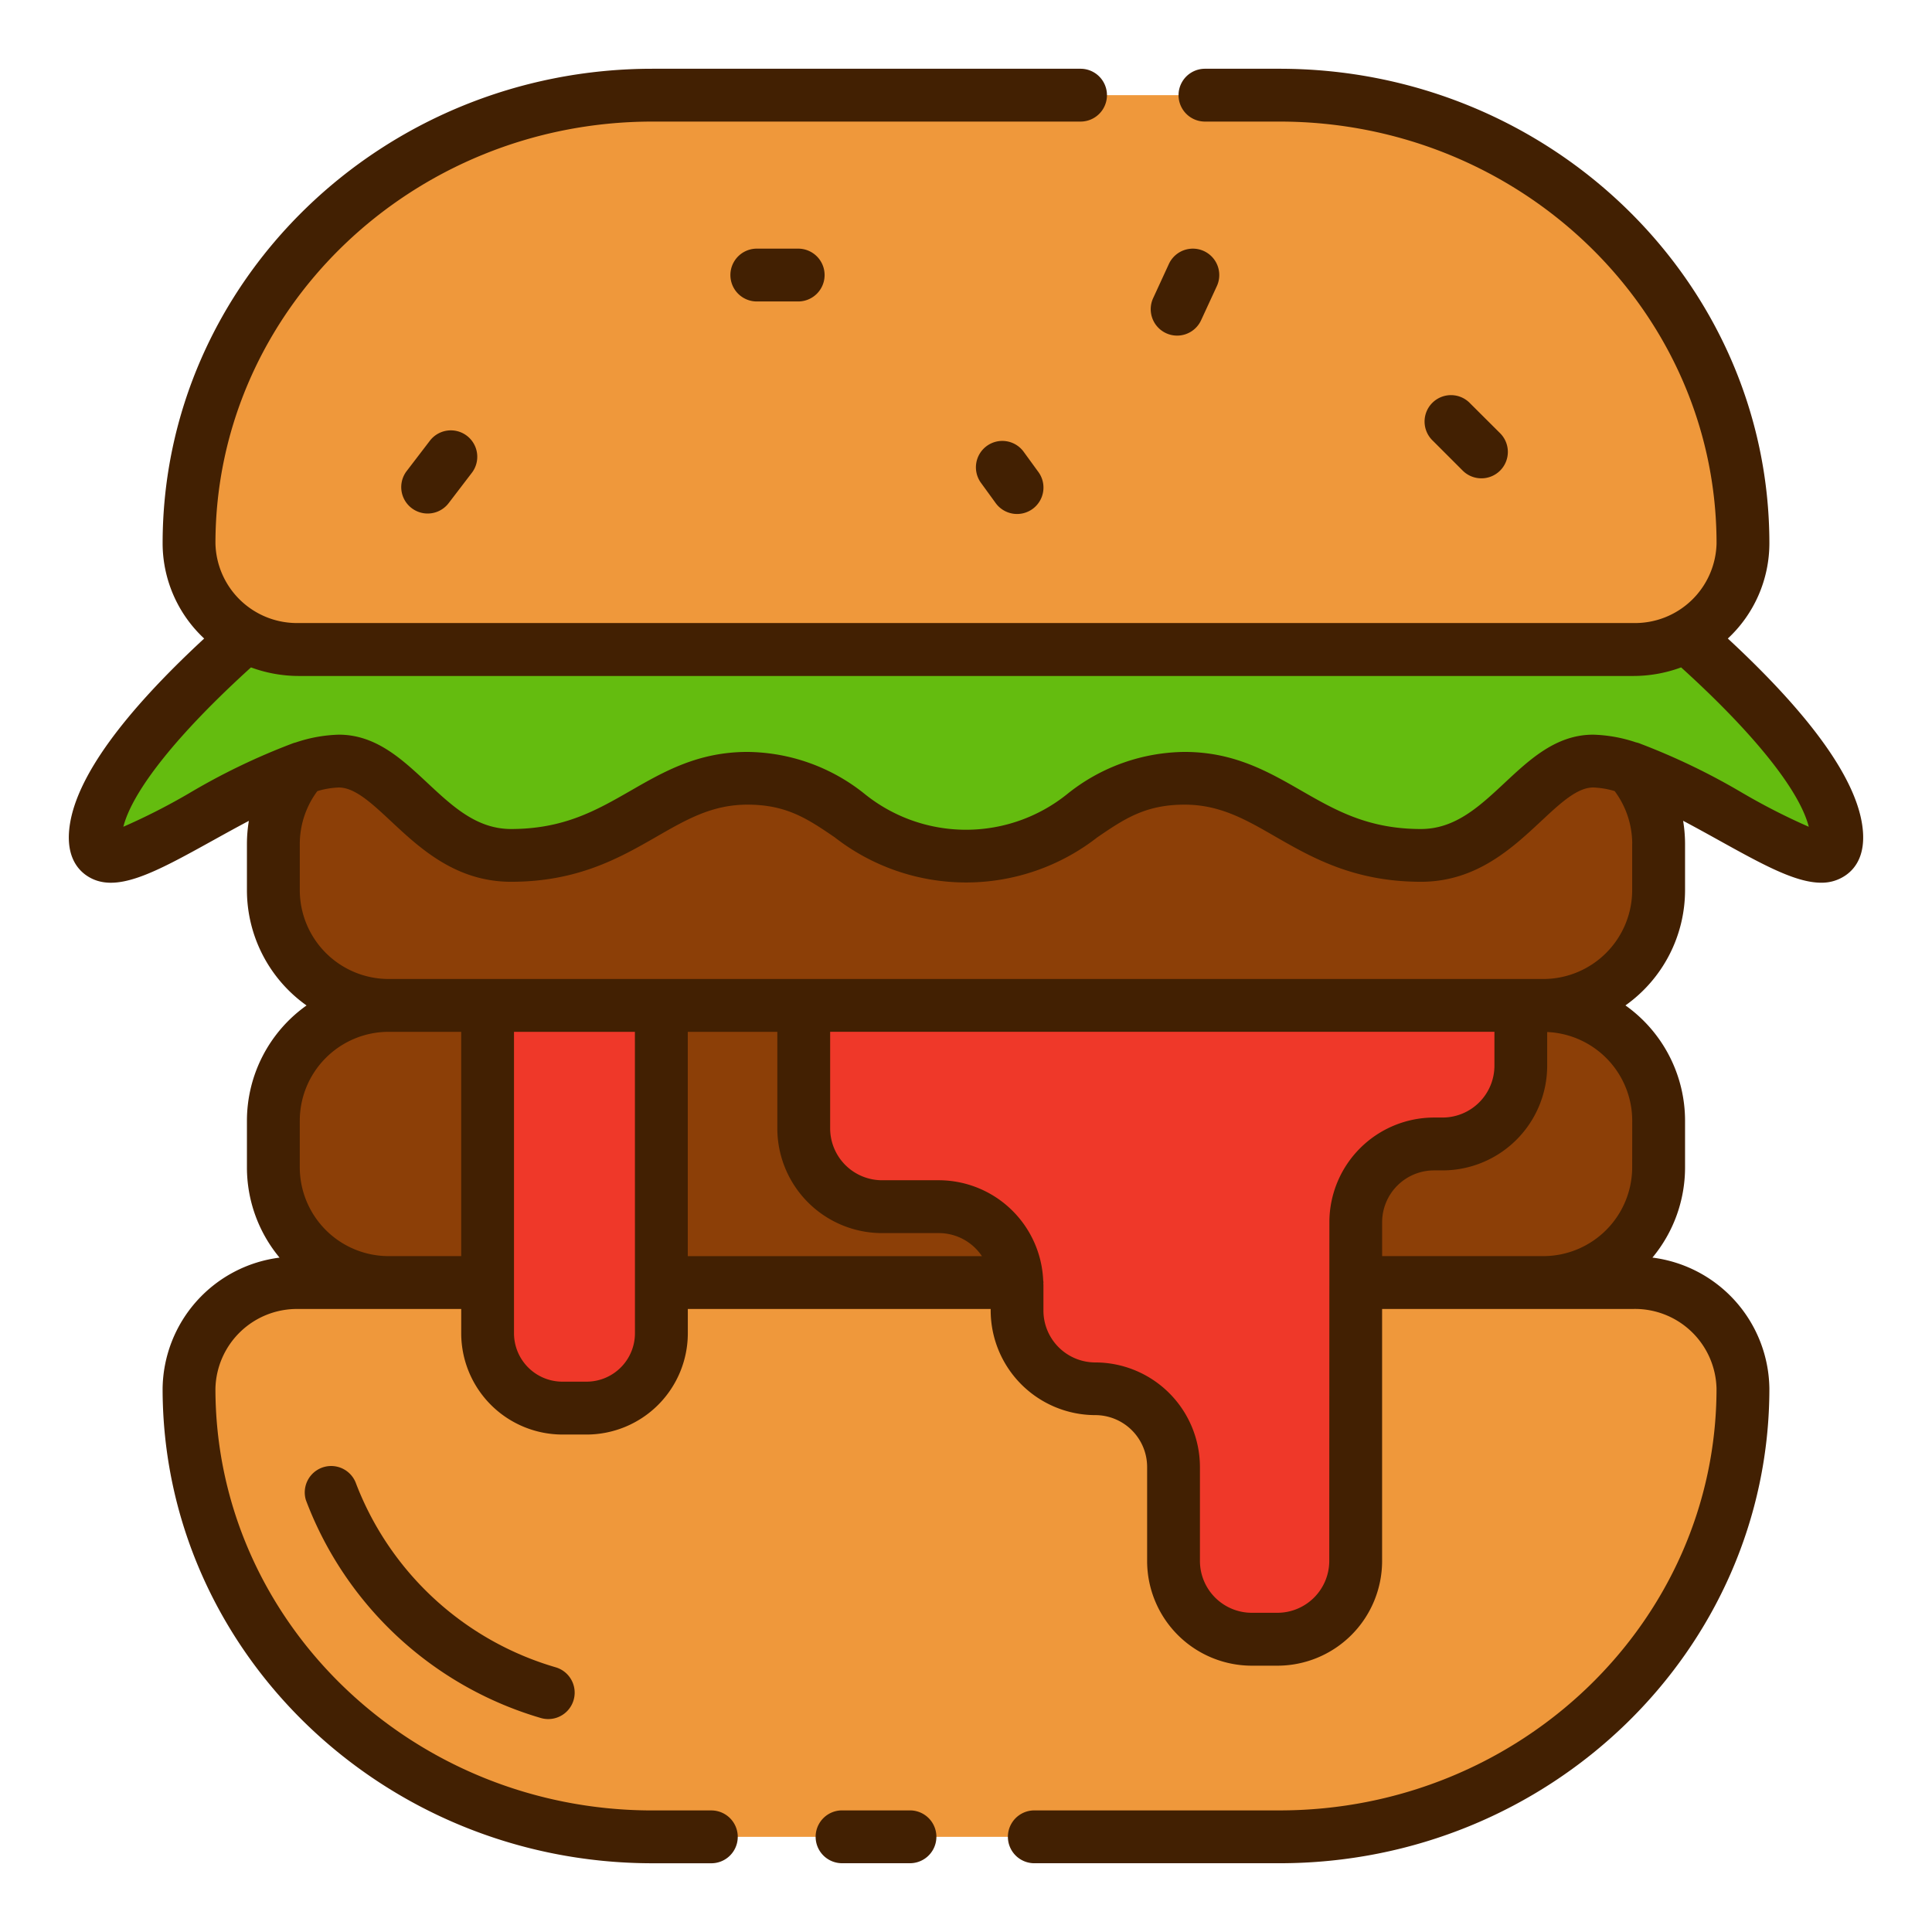 <svg height="50" viewBox="0 0 128 128" width="50" xmlns="http://www.w3.org/2000/svg"><g>
<path d="m84.771 6.306h-41.542c-16.958 0-30.7 13.3-30.7 29.7a7.146 7.146 0 0 0 7.261 7.023h88.43a7.146 7.146 0 0 0 7.261-7.023c-.005-16.406-13.752-29.7-30.71-29.7z" fill="#ef983b"/>
<rect fill="#8c3f07" height="18.36" rx="7.637" width="91.777" x="18.111" y="66.611"/>
<path d="m108.215 84.971a7.146 7.146 0 0 1 7.261 7.023c0 16.4-13.747 29.7-30.7 29.7h-41.547c-16.958 0-30.7-13.3-30.7-29.7a7.146 7.146 0 0 1 7.261-7.023z" fill="#ef983b"/>
<path d="m53.245 66.611v8.148a5.184 5.184 0 0 0 5.185 5.185h3.77a5.184 5.184 0 0 1 5.185 5.185v1.7a5.184 5.184 0 0 0 5.185 5.181 5.184 5.184 0 0 1 5.184 5.19v6.221a5.184 5.184 0 0 0 5.185 5.185h1.7a5.184 5.184 0 0 0 5.184-5.185v-22.445a5.185 5.185 0 0 1 5.185-5.185h.565a5.184 5.184 0 0 0 5.185-5.184v-4z" fill="#ef3829"/>
<path d="m32.307 66.611v21.721a4.956 4.956 0 0 0 4.956 4.957h1.6a4.956 4.956 0 0 0 4.956-4.957v-21.721z" fill="#ef3829"/>
<path d="m121.637 54.862c-.621-3.9-6.139-9.358-9.927-12.7a7.417 7.417 0 0 1 -3.494.868h-88.431a7.421 7.421 0 0 1 -3.493-.867c-3.787 3.343-9.305 8.8-9.926 12.7-.955 6 10.368-4.438 16.083-4.438 3.846 0 5.959 6.253 11.416 6.25 7.5-.005 9.716-5.107 15.657-5.107 6.486 0 7.164 5.155 14.481 5.155s8-5.155 14.481-5.155c5.941 0 8.153 5.1 15.657 5.107 5.457 0 7.57-6.25 11.416-6.25 5.712-.001 17.035 10.439 16.08 4.437z" fill="#64bc0f"/><path d="m105.554 50.424c-3.846 0-5.959 6.253-11.416 6.25-7.5-.005-9.716-5.107-15.657-5.107-6.481 0-7.164 5.155-14.481 5.155s-7.995-5.155-14.481-5.155c-5.941 0-8.153 5.1-15.657 5.107-5.457 0-7.57-6.25-11.416-6.25a8.143 8.143 0 0 0 -2.479.474 7.607 7.607 0 0 0 -1.856 4.99v3.086a7.637 7.637 0 0 0 7.637 7.637h76.5a7.637 7.637 0 0 0 7.637-7.637v-3.086a7.6 7.6 0 0 0 -1.857-4.99 8.132 8.132 0 0 0 -2.474-.474z" fill="#8c3f07"/><g fill="#422002"><path d="m123.365 54.587c-.5-3.152-3.495-7.281-8.892-12.283a8.632 8.632 0 0 0 2.753-6.3c0-17.341-14.559-31.449-32.455-31.449h-4.939a1.75 1.75 0 0 0 0 3.5h4.939c15.966 0 28.955 12.538 28.955 27.949a5.4 5.4 0 0 1 -5.511 5.273h-88.43a5.4 5.4 0 0 1 -5.511-5.273c0-15.411 12.989-27.949 28.955-27.949h28.36a1.75 1.75 0 0 0 0-3.5h-28.36c-17.9 0-32.455 14.108-32.455 31.449a8.634 8.634 0 0 0 2.753 6.3c-5.4 5-8.39 9.129-8.892 12.282-.313 1.967.409 2.933 1.071 3.4 1.874 1.312 4.5-.144 8.482-2.35.733-.406 1.513-.837 2.3-1.253a9.357 9.357 0 0 0 -.128 1.508v3.087a9.374 9.374 0 0 0 3.949 7.636 9.377 9.377 0 0 0 -3.949 7.637v3.086a9.346 9.346 0 0 0 2.161 5.984 8.859 8.859 0 0 0 -7.748 8.676c0 17.341 14.559 31.449 32.455 31.449h3.9a1.75 1.75 0 0 0 0-3.5h-3.9c-15.966 0-28.955-12.538-28.955-27.949a5.4 5.4 0 0 1 5.511-5.273h10.773v1.612a6.714 6.714 0 0 0 6.707 6.706h1.6a6.714 6.714 0 0 0 6.706-6.706v-1.615h20.065v.1a6.942 6.942 0 0 0 6.934 6.934 3.439 3.439 0 0 1 3.431 3.445v6.222a6.942 6.942 0 0 0 6.934 6.934h1.7a6.942 6.942 0 0 0 6.934-6.934v-16.7h16.645a5.4 5.4 0 0 1 5.511 5.273c0 15.411-12.989 27.949-28.955 27.949h-16.243a1.75 1.75 0 0 0 0 3.5h16.245c17.9 0 32.455-14.108 32.455-31.449a8.86 8.86 0 0 0 -7.748-8.676 9.346 9.346 0 0 0 2.161-5.984v-3.087a9.377 9.377 0 0 0 -3.949-7.637 9.374 9.374 0 0 0 3.949-7.636v-3.087a9.495 9.495 0 0 0 -.128-1.509c.788.417 1.568.848 2.3 1.254 2.936 1.628 5.136 2.848 6.842 2.848a2.769 2.769 0 0 0 1.64-.5c.662-.461 1.385-1.427 1.072-3.394zm-97.617 28.634a5.893 5.893 0 0 1 -5.887-5.887v-3.086a5.894 5.894 0 0 1 5.887-5.887h4.809v14.86zm16.319 5.112a3.209 3.209 0 0 1 -3.206 3.206h-1.6a3.21 3.21 0 0 1 -3.207-3.206v-19.972h8.01zm3.5-19.972h5.933v6.4a6.943 6.943 0 0 0 6.935 6.935h3.765a3.432 3.432 0 0 1 2.854 1.527h-19.487zm42.5 35.056a3.438 3.438 0 0 1 -3.434 3.434h-1.7a3.438 3.438 0 0 1 -3.434-3.434v-6.217a6.942 6.942 0 0 0 -6.935-6.935 3.438 3.438 0 0 1 -3.434-3.434v-1.7c0-.035-.005-.07-.006-.105 0-.018.006-.035.006-.053 0-.054-.011-.106-.016-.16a6.937 6.937 0 0 0 -6.914-6.619h-3.77a3.439 3.439 0 0 1 -3.43-3.435v-6.4h44.01v2.246a3.439 3.439 0 0 1 -3.435 3.435h-.565a6.942 6.942 0 0 0 -6.935 6.934zm20.069-26.083a5.893 5.893 0 0 1 -5.887 5.887h-10.679v-2.245a3.438 3.438 0 0 1 3.435-3.434h.565a6.942 6.942 0 0 0 6.935-6.935v-2.233a5.889 5.889 0 0 1 5.634 5.874zm0-21.446v3.087a5.893 5.893 0 0 1 -5.887 5.886h-76.5a5.893 5.893 0 0 1 -5.887-5.886v-3.087a5.867 5.867 0 0 1 1.163-3.474 5.6 5.6 0 0 1 1.422-.24c1.065 0 2.179 1.041 3.47 2.246 1.91 1.784 4.287 4 7.941 4h.005c4.437 0 7.219-1.6 9.673-3.01 1.96-1.125 3.652-2.1 5.984-2.1 2.606 0 4 .952 5.773 2.158a14.147 14.147 0 0 0 17.417 0c1.77-1.206 3.167-2.158 5.772-2.158 2.331 0 4.025.972 5.984 2.1 2.454 1.41 5.236 3.007 9.673 3.01h.006c3.653 0 6.03-2.22 7.94-4 1.29-1.206 2.405-2.247 3.471-2.247a5.622 5.622 0 0 1 1.42.239 5.862 5.862 0 0 1 1.163 3.476zm7.369-3.316a44.124 44.124 0 0 0 -6.784-3.282 1.763 1.763 0 0 0 -.337-.108 9.67 9.67 0 0 0 -2.832-.508c-2.446 0-4.182 1.621-5.861 3.189s-3.277 3.061-5.55 3.061c-3.5 0-5.655-1.237-7.932-2.545-2.193-1.26-4.462-2.562-7.727-2.562a12.575 12.575 0 0 0 -7.743 2.765 10.69 10.69 0 0 1 -13.476 0 12.571 12.571 0 0 0 -7.743-2.765c-3.265 0-5.533 1.3-7.727 2.562-2.277 1.308-4.428 2.542-7.932 2.545-2.274 0-3.866-1.487-5.552-3.062s-3.414-3.188-5.859-3.188a9.681 9.681 0 0 0 -2.856.516 1.724 1.724 0 0 0 -.267.085 43.7 43.7 0 0 0 -6.831 3.3 42.035 42.035 0 0 1 -4.324 2.2c.616-2.418 3.651-6.2 8.457-10.558a9.16 9.16 0 0 0 3.16.568h88.43a9.16 9.16 0 0 0 3.16-.568c4.807 4.354 7.841 8.141 8.457 10.559a42.054 42.054 0 0 1 -4.328-2.204z"/><path d="m60.288 119.943h-4.5a1.75 1.75 0 0 0 0 3.5h4.5a1.75 1.75 0 0 0 0-3.5z"/><path d="m23.593 98.3a1.75 1.75 0 0 0 -3.328 1.081 23.772 23.772 0 0 0 15.565 14.441 1.75 1.75 0 0 0 .986-3.359 20.235 20.235 0 0 1 -13.223-12.163z"/><path d="m98.146 31.69a1.75 1.75 0 0 0 1.238-2.99l-1.984-1.977a1.75 1.75 0 1 0 -2.471 2.477l1.98 1.98a1.742 1.742 0 0 0 1.237.51z"/><path d="m28.493 29.183-1.55 2.026a1.75 1.75 0 0 0 2.781 2.126l1.549-2.026a1.75 1.75 0 0 0 -2.78-2.126z"/><path d="m65.378 29.546a1.749 1.749 0 0 0 -.386 2.444l.953 1.311a1.75 1.75 0 1 0 2.83-2.058l-.953-1.31a1.75 1.75 0 0 0 -2.444-.387z"/><path d="m50.141 16.473a1.75 1.75 0 0 0 0 3.5h2.741a1.75 1.75 0 0 0 0-3.5z"/><path d="m77.253 22.073a1.734 1.734 0 0 0 .732.162 1.751 1.751 0 0 0 1.59-1.017l1.044-2.261a1.75 1.75 0 1 0 -3.178-1.467l-1.041 2.261a1.75 1.75 0 0 0 .853 2.322z"/>
</g></g>
</svg>